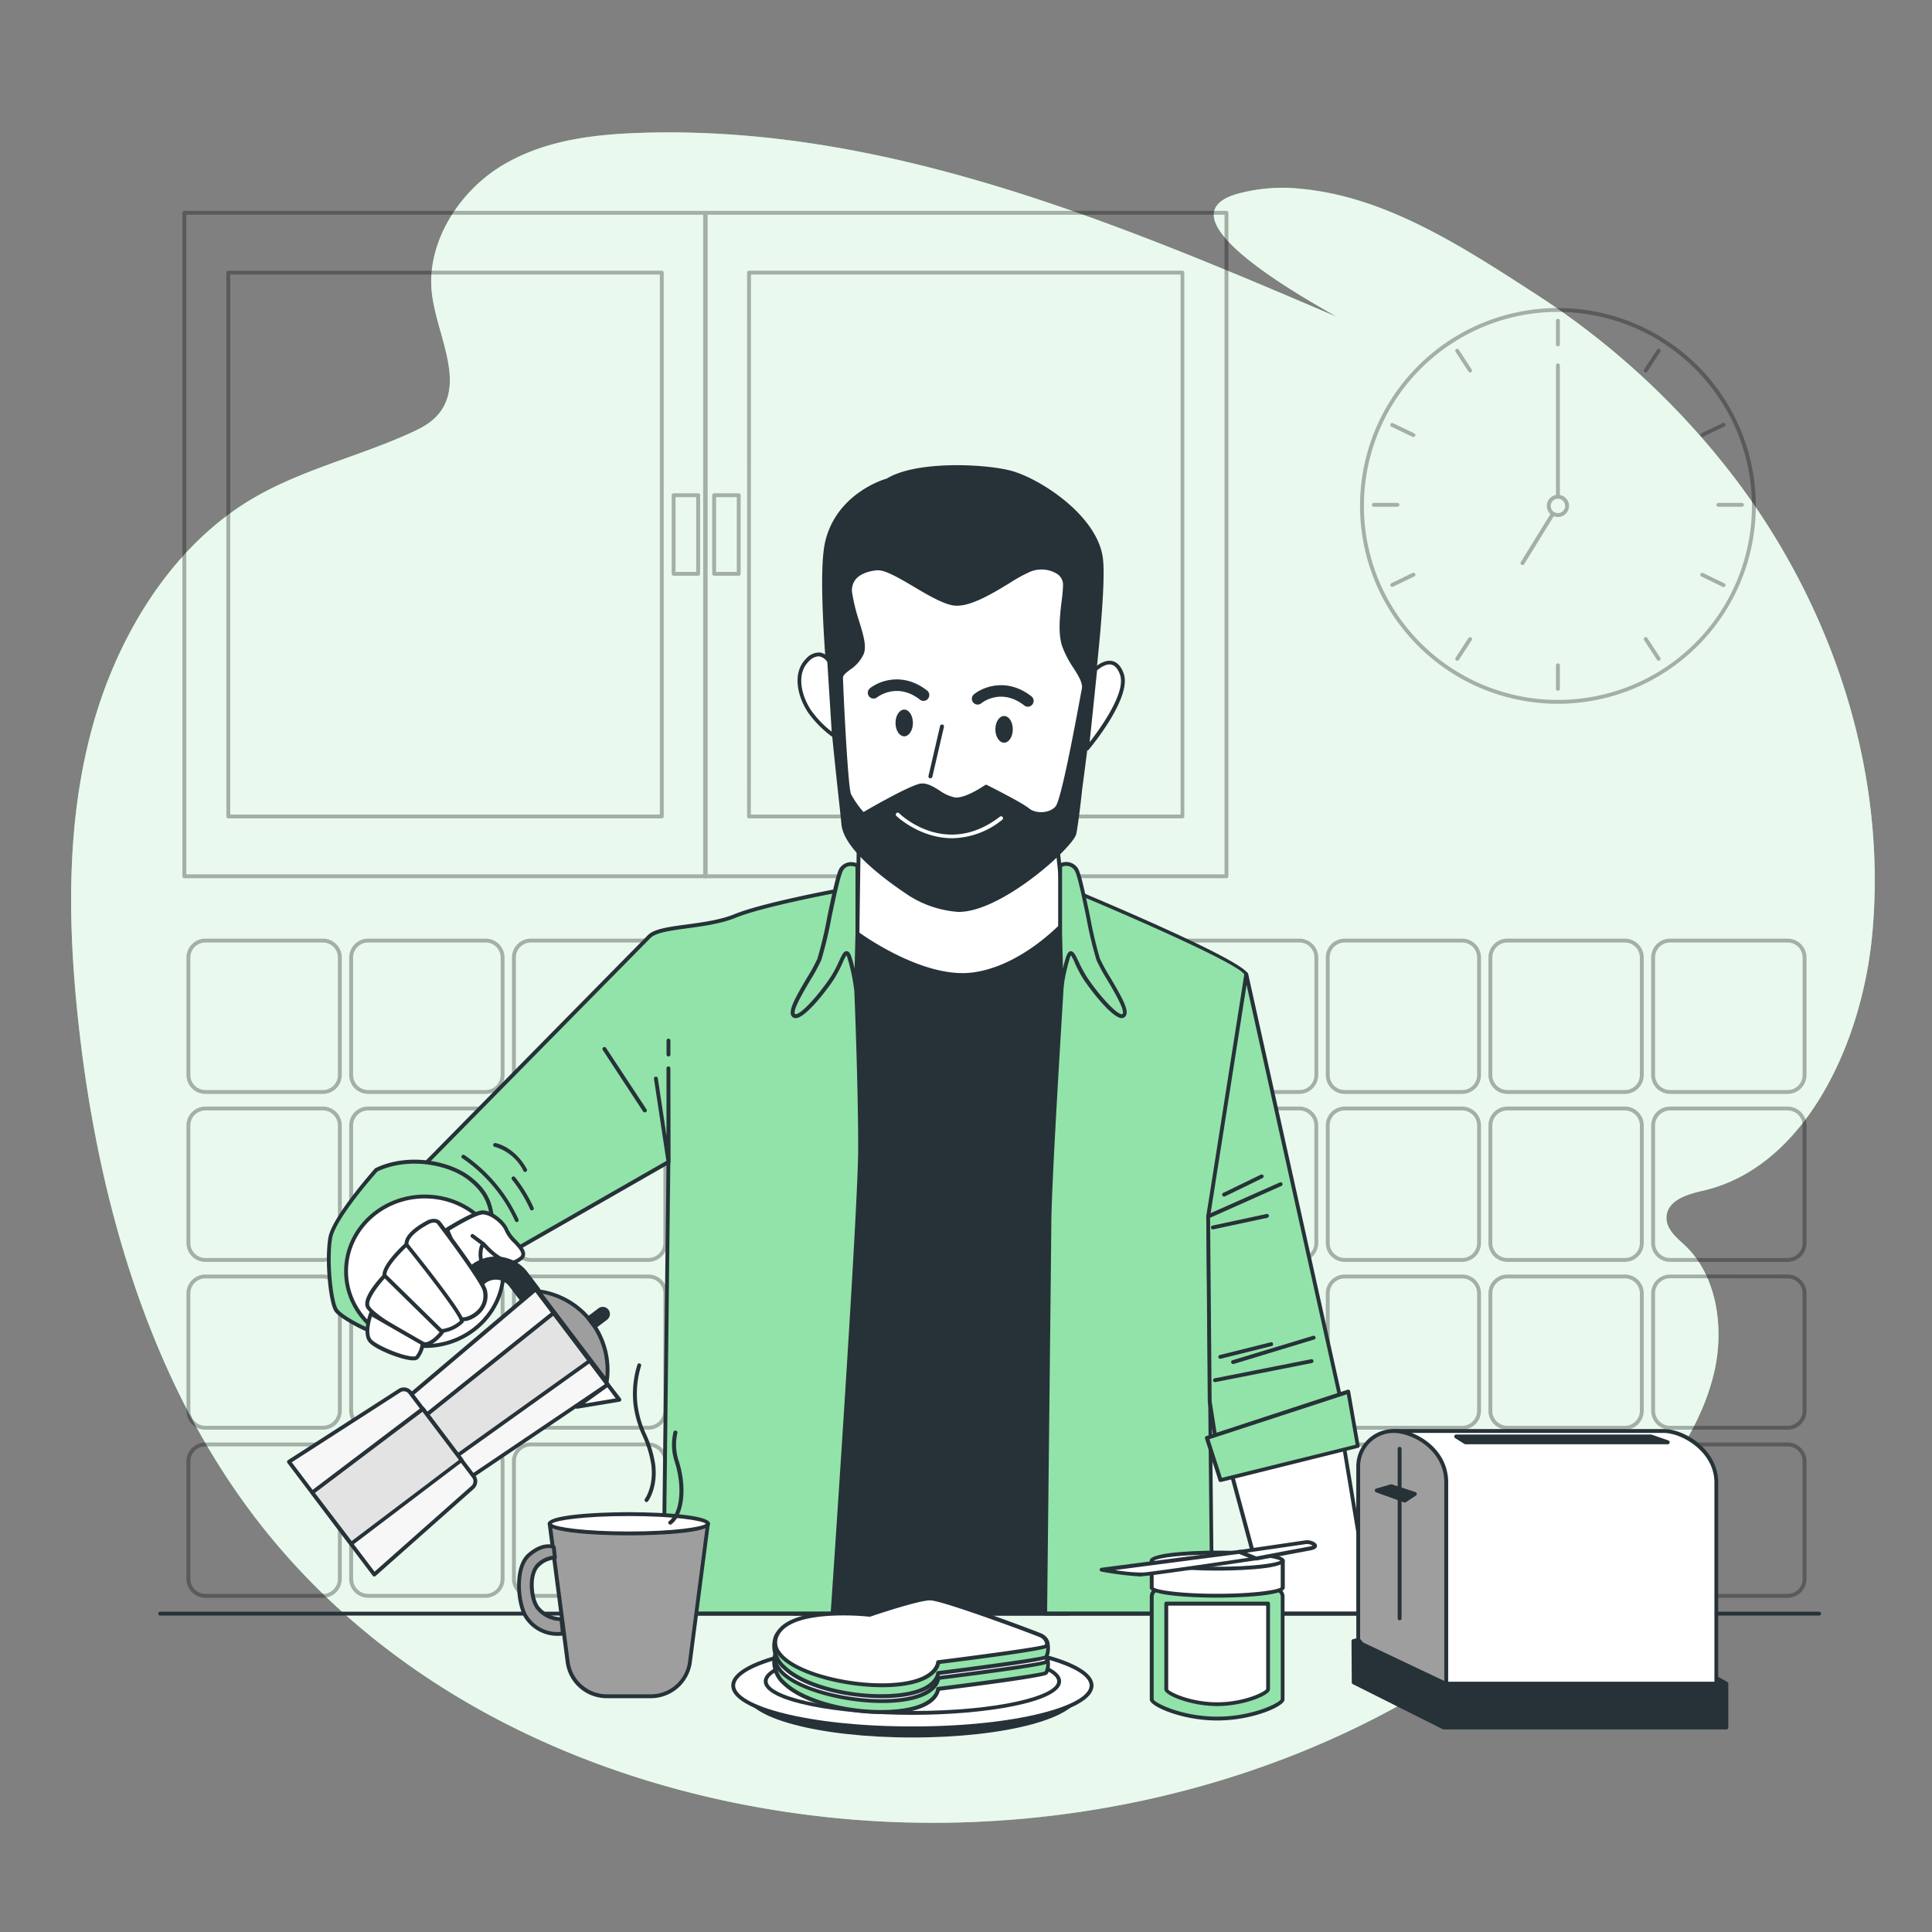 <svg xmlns="http://www.w3.org/2000/svg" viewBox="0 0 500 500"><rect x="0" y="0" width="500" height="500" fill="#808080" stroke="none"/><g id="background-simple"><path d="M485.17,225.56c-.56-39-15.88-76.6-39.2-105.65a204.35,204.35,0,0,0-48-43.47c-18.6-12-38.83-25.5-61.27-27.57A44.11,44.11,0,0,0,320,50.23c-20.93,6.24,20.49,28.48,25.9,31.74C288,57.2,228.1,32.05,164.81,34.42c-12.2.46-24.86,2.1-35.59,8.87s-19,19.84-17.43,32.78c1.32,10.71,8.55,22.66,1.77,31-1.94,2.39-4.69,3.8-7.38,5-13.85,6.3-28.79,9.6-41.91,17.62C44,142.16,30.1,165,23.68,189s-6.12,49.2-3.6,73.61c4.75,45.93,17.65,91.5,43.77,127.22,37.3,51,98.46,77,159.72,81.29,74.13,5.19,154.49-22,203.51-84.79C434.35,377,441,366.65,443.66,355s.55-25-7.59-32.68c-2.19-2.07-5-4.26-4.78-7.47.32-4.34,5.54-5.81,9.52-6.72,26.09-6,41-37.64,43.7-66.1A150.93,150.93,0,0,0,485.17,225.56Z" style="fill:#92E3A9"></path><path d="M485.17,225.56c-.56-39-15.88-76.6-39.2-105.65a204.35,204.35,0,0,0-48-43.47c-18.6-12-38.83-25.5-61.27-27.57A44.11,44.11,0,0,0,320,50.23c-20.93,6.24,20.49,28.48,25.9,31.74C288,57.2,228.1,32.05,164.81,34.42c-12.2.46-24.86,2.1-35.59,8.87s-19,19.84-17.43,32.78c1.32,10.71,8.55,22.66,1.77,31-1.94,2.39-4.69,3.8-7.38,5-13.85,6.3-28.79,9.6-41.91,17.62C44,142.16,30.1,165,23.68,189s-6.12,49.2-3.6,73.61c4.75,45.93,17.65,91.5,43.77,127.22,37.3,51,98.46,77,159.72,81.29,74.13,5.19,154.49-22,203.51-84.79C434.35,377,441,366.65,443.66,355s.55-25-7.59-32.68c-2.19-2.07-5-4.26-4.78-7.47.32-4.34,5.54-5.81,9.52-6.72,26.09-6,41-37.64,43.7-66.1A150.93,150.93,0,0,0,485.17,225.56Z" style="fill:#fff;opacity:0.8"></path></g><g id="Furniture"><g style="opacity:0.3"><path d="M182.64,227.28H47.71a.51.51,0,0,1-.5-.5V55.07a.51.51,0,0,1,.5-.5H182.64a.5.5,0,0,1,.5.5V226.78A.5.5,0,0,1,182.64,227.28Zm-134.43-1H182.14V55.57H48.21Z"></path><path d="M171.27,211.8H59.09a.5.5,0,0,1-.5-.5V70.55a.5.5,0,0,1,.5-.5H171.27a.5.5,0,0,1,.5.5V211.3A.51.51,0,0,1,171.27,211.8Zm-111.68-1H170.77V71.05H59.59Z"></path><path d="M317.41,227.28H182.48a.51.51,0,0,1-.5-.5V55.07a.51.51,0,0,1,.5-.5H317.41a.51.51,0,0,1,.5.5V226.78A.51.51,0,0,1,317.41,227.28Zm-134.43-1H316.91V55.57H183Z"></path><path d="M306,211.8H193.85a.51.51,0,0,1-.5-.5V70.55a.5.5,0,0,1,.5-.5H306a.5.5,0,0,1,.5.5V211.3A.51.51,0,0,1,306,211.8Zm-111.69-1H305.54V71.05H194.35Z"></path><path d="M191.18,149h-6.36a.5.5,0,0,1-.5-.5V128.16a.5.5,0,0,1,.5-.5h6.36a.5.5,0,0,1,.5.5v20.36A.5.5,0,0,1,191.18,149Zm-5.86-1h5.36V128.66h-5.36Z"></path><path d="M180.69,149h-6.36a.5.5,0,0,1-.5-.5V128.16a.5.5,0,0,1,.5-.5h6.36a.5.5,0,0,1,.5.5v20.36A.5.5,0,0,1,180.69,149Zm-5.86-1h5.36V128.66h-5.36Z"></path></g></g><g id="Wall"><g style="opacity:0.3"><path d="M83.57,283.1H53.15a4.9,4.9,0,0,1-4.89-4.88V247.8a4.9,4.9,0,0,1,4.89-4.88H83.57a4.89,4.89,0,0,1,4.88,4.88v30.42A4.89,4.89,0,0,1,83.57,283.1ZM53.15,243.92a3.89,3.89,0,0,0-3.89,3.88v30.42a3.89,3.89,0,0,0,3.89,3.88H83.57a3.88,3.88,0,0,0,3.88-3.88V247.8a3.88,3.88,0,0,0-3.88-3.88Z"></path><path d="M125.69,283.1H95.27a4.89,4.89,0,0,1-4.89-4.88V247.8a4.89,4.89,0,0,1,4.89-4.88h30.42a4.89,4.89,0,0,1,4.88,4.88v30.42A4.89,4.89,0,0,1,125.69,283.1ZM95.27,243.92a3.89,3.89,0,0,0-3.89,3.88v30.42a3.89,3.89,0,0,0,3.89,3.88h30.42a3.88,3.88,0,0,0,3.88-3.88V247.8a3.88,3.88,0,0,0-3.88-3.88Z"></path><path d="M167.81,283.1H137.39a4.89,4.89,0,0,1-4.89-4.88V247.8a4.89,4.89,0,0,1,4.89-4.88h30.42a4.89,4.89,0,0,1,4.88,4.88v30.42A4.89,4.89,0,0,1,167.81,283.1Zm-30.42-39.18a3.89,3.89,0,0,0-3.89,3.88v30.42a3.89,3.89,0,0,0,3.89,3.88h30.42a3.88,3.88,0,0,0,3.88-3.88V247.8a3.88,3.88,0,0,0-3.88-3.88Z"></path><path d="M209.92,283.1H179.5a4.89,4.89,0,0,1-4.88-4.88V247.8a4.89,4.89,0,0,1,4.88-4.88h30.42a4.89,4.89,0,0,1,4.89,4.88v30.42A4.89,4.89,0,0,1,209.92,283.1ZM179.5,243.92a3.88,3.88,0,0,0-3.88,3.88v30.42a3.88,3.88,0,0,0,3.88,3.88h30.42a3.89,3.89,0,0,0,3.89-3.88V247.8a3.89,3.89,0,0,0-3.89-3.88Z"></path><path d="M252,283.1H221.62a4.89,4.89,0,0,1-4.88-4.88V247.8a4.89,4.89,0,0,1,4.88-4.88H252a4.89,4.89,0,0,1,4.89,4.88v30.42A4.89,4.89,0,0,1,252,283.1Zm-30.42-39.18a3.88,3.88,0,0,0-3.88,3.88v30.42a3.88,3.88,0,0,0,3.88,3.88H252a3.89,3.89,0,0,0,3.89-3.88V247.8a3.89,3.89,0,0,0-3.89-3.88Z"></path><path d="M294.16,283.1H263.74a4.89,4.89,0,0,1-4.88-4.88V247.8a4.89,4.89,0,0,1,4.88-4.88h30.42a4.89,4.89,0,0,1,4.89,4.88v30.42A4.89,4.89,0,0,1,294.16,283.1Zm-30.42-39.18a3.88,3.88,0,0,0-3.88,3.88v30.42a3.88,3.88,0,0,0,3.88,3.88h30.42a3.89,3.89,0,0,0,3.89-3.88V247.8a3.89,3.89,0,0,0-3.89-3.88Z"></path><path d="M336.28,283.1H305.86a4.89,4.89,0,0,1-4.88-4.88V247.8a4.89,4.89,0,0,1,4.88-4.88h30.42a4.89,4.89,0,0,1,4.88,4.88v30.42A4.89,4.89,0,0,1,336.28,283.1Zm-30.42-39.18A3.88,3.88,0,0,0,302,247.8v30.42a3.88,3.88,0,0,0,3.88,3.88h30.42a3.88,3.88,0,0,0,3.88-3.88V247.8a3.88,3.88,0,0,0-3.88-3.88Z"></path><path d="M378.4,283.1H348a4.89,4.89,0,0,1-4.88-4.88V247.8a4.89,4.89,0,0,1,4.88-4.88H378.4a4.89,4.89,0,0,1,4.88,4.88v30.42A4.89,4.89,0,0,1,378.4,283.1ZM348,243.92a3.88,3.88,0,0,0-3.88,3.88v30.42A3.88,3.88,0,0,0,348,282.1H378.4a3.88,3.88,0,0,0,3.88-3.88V247.8a3.88,3.88,0,0,0-3.88-3.88Z"></path><path d="M420.52,283.1H390.1a4.9,4.9,0,0,1-4.89-4.88V247.8a4.9,4.9,0,0,1,4.89-4.88h30.42a4.89,4.89,0,0,1,4.88,4.88v30.42A4.89,4.89,0,0,1,420.52,283.1ZM390.1,243.92a3.89,3.89,0,0,0-3.89,3.88v30.42a3.89,3.89,0,0,0,3.89,3.88h30.42a3.88,3.88,0,0,0,3.88-3.88V247.8a3.88,3.88,0,0,0-3.88-3.88Z"></path><path d="M462.64,283.1H432.22a4.89,4.89,0,0,1-4.89-4.88V247.8a4.89,4.89,0,0,1,4.89-4.88h30.42a4.89,4.89,0,0,1,4.88,4.88v30.42A4.89,4.89,0,0,1,462.64,283.1Zm-30.42-39.18a3.89,3.89,0,0,0-3.89,3.88v30.42a3.89,3.89,0,0,0,3.89,3.88h30.42a3.88,3.88,0,0,0,3.88-3.88V247.8a3.88,3.88,0,0,0-3.88-3.88Z"></path><path d="M83.57,326.57H53.15a4.9,4.9,0,0,1-4.89-4.88V291.27a4.9,4.9,0,0,1,4.89-4.89H83.57a4.89,4.89,0,0,1,4.88,4.89v30.42A4.89,4.89,0,0,1,83.57,326.57ZM53.15,287.38a3.9,3.9,0,0,0-3.89,3.89v30.42a3.89,3.89,0,0,0,3.89,3.88H83.57a3.88,3.88,0,0,0,3.88-3.88V291.27a3.89,3.89,0,0,0-3.88-3.89Z"></path><path d="M125.69,326.57H95.27a4.89,4.89,0,0,1-4.89-4.88V291.27a4.89,4.89,0,0,1,4.89-4.89h30.42a4.89,4.89,0,0,1,4.88,4.89v30.42A4.89,4.89,0,0,1,125.69,326.57ZM95.27,287.38a3.9,3.9,0,0,0-3.89,3.89v30.42a3.89,3.89,0,0,0,3.89,3.88h30.42a3.88,3.88,0,0,0,3.88-3.88V291.27a3.89,3.89,0,0,0-3.88-3.89Z"></path><path d="M167.81,326.57H137.39a4.89,4.89,0,0,1-4.89-4.88V291.27a4.89,4.89,0,0,1,4.89-4.89h30.42a4.89,4.89,0,0,1,4.88,4.89v30.42A4.89,4.89,0,0,1,167.81,326.57Zm-30.42-39.19a3.89,3.89,0,0,0-3.89,3.89v30.42a3.89,3.89,0,0,0,3.89,3.88h30.42a3.88,3.88,0,0,0,3.88-3.88V291.27a3.89,3.89,0,0,0-3.88-3.89Z"></path><path d="M209.92,326.57H179.5a4.89,4.89,0,0,1-4.88-4.88V291.27a4.89,4.89,0,0,1,4.88-4.89h30.42a4.89,4.89,0,0,1,4.89,4.89v30.42A4.89,4.89,0,0,1,209.92,326.57ZM179.5,287.38a3.89,3.89,0,0,0-3.88,3.89v30.42a3.88,3.88,0,0,0,3.88,3.88h30.42a3.89,3.89,0,0,0,3.89-3.88V291.27a3.89,3.89,0,0,0-3.89-3.89Z"></path><path d="M252,326.57H221.62a4.89,4.89,0,0,1-4.88-4.88V291.27a4.89,4.89,0,0,1,4.88-4.89H252a4.89,4.89,0,0,1,4.89,4.89v30.42A4.89,4.89,0,0,1,252,326.57Zm-30.42-39.19a3.89,3.89,0,0,0-3.88,3.89v30.42a3.88,3.88,0,0,0,3.88,3.88H252a3.89,3.89,0,0,0,3.89-3.88V291.27a3.9,3.9,0,0,0-3.89-3.89Z"></path><path d="M294.16,326.57H263.74a4.89,4.89,0,0,1-4.88-4.88V291.27a4.89,4.89,0,0,1,4.88-4.89h30.42a4.89,4.89,0,0,1,4.89,4.89v30.42A4.89,4.89,0,0,1,294.16,326.57Zm-30.42-39.19a3.89,3.89,0,0,0-3.88,3.89v30.42a3.88,3.88,0,0,0,3.88,3.88h30.42a3.89,3.89,0,0,0,3.89-3.88V291.27a3.9,3.9,0,0,0-3.89-3.89Z"></path><path d="M336.28,326.57H305.86a4.89,4.89,0,0,1-4.88-4.88V291.27a4.89,4.89,0,0,1,4.88-4.89h30.42a4.89,4.89,0,0,1,4.88,4.89v30.42A4.89,4.89,0,0,1,336.28,326.57Zm-30.42-39.19a3.89,3.89,0,0,0-3.88,3.89v30.42a3.88,3.88,0,0,0,3.88,3.88h30.42a3.88,3.88,0,0,0,3.88-3.88V291.27a3.89,3.89,0,0,0-3.88-3.89Z"></path><path d="M378.4,326.57H348a4.89,4.89,0,0,1-4.88-4.88V291.27a4.89,4.89,0,0,1,4.88-4.89H378.4a4.89,4.89,0,0,1,4.88,4.89v30.42A4.89,4.89,0,0,1,378.4,326.57ZM348,287.38a3.89,3.89,0,0,0-3.88,3.89v30.42a3.88,3.88,0,0,0,3.88,3.88H378.4a3.88,3.88,0,0,0,3.88-3.88V291.27a3.89,3.89,0,0,0-3.88-3.89Z"></path><path d="M420.52,326.57H390.1a4.9,4.9,0,0,1-4.89-4.88V291.27a4.9,4.9,0,0,1,4.89-4.89h30.42a4.89,4.89,0,0,1,4.88,4.89v30.42A4.89,4.89,0,0,1,420.52,326.57ZM390.1,287.38a3.9,3.9,0,0,0-3.89,3.89v30.42a3.89,3.89,0,0,0,3.89,3.88h30.42a3.88,3.88,0,0,0,3.88-3.88V291.27a3.89,3.89,0,0,0-3.88-3.89Z"></path><path d="M462.64,326.57H432.22a4.89,4.89,0,0,1-4.89-4.88V291.27a4.89,4.89,0,0,1,4.89-4.89h30.42a4.89,4.89,0,0,1,4.88,4.89v30.42A4.89,4.89,0,0,1,462.64,326.57Zm-30.42-39.19a3.9,3.9,0,0,0-3.89,3.89v30.42a3.89,3.89,0,0,0,3.89,3.88h30.42a3.88,3.88,0,0,0,3.88-3.88V291.27a3.89,3.89,0,0,0-3.88-3.89Z"></path><path d="M83.57,370H53.15a4.9,4.9,0,0,1-4.89-4.89V334.73a4.9,4.9,0,0,1,4.89-4.88H83.57a4.89,4.89,0,0,1,4.88,4.88v30.42A4.89,4.89,0,0,1,83.57,370ZM53.15,330.85a3.89,3.89,0,0,0-3.89,3.88v30.42A3.89,3.89,0,0,0,53.15,369H83.57a3.89,3.89,0,0,0,3.88-3.89V334.73a3.88,3.88,0,0,0-3.88-3.88Z"></path><path d="M125.69,370H95.27a4.89,4.89,0,0,1-4.89-4.89V334.73a4.89,4.89,0,0,1,4.89-4.88h30.42a4.89,4.89,0,0,1,4.88,4.88v30.42A4.89,4.89,0,0,1,125.69,370ZM95.27,330.85a3.89,3.89,0,0,0-3.89,3.88v30.42A3.89,3.89,0,0,0,95.27,369h30.42a3.89,3.89,0,0,0,3.88-3.89V334.73a3.88,3.88,0,0,0-3.88-3.88Z"></path><path d="M167.81,370H137.39a4.89,4.89,0,0,1-4.89-4.89V334.73a4.89,4.89,0,0,1,4.89-4.88h30.42a4.89,4.89,0,0,1,4.88,4.88v30.42A4.89,4.89,0,0,1,167.81,370Zm-30.42-39.19a3.89,3.89,0,0,0-3.89,3.88v30.42a3.89,3.89,0,0,0,3.89,3.89h30.42a3.89,3.89,0,0,0,3.88-3.89V334.73a3.88,3.88,0,0,0-3.88-3.88Z"></path><path d="M209.92,370H179.5a4.89,4.89,0,0,1-4.88-4.89V334.73a4.89,4.89,0,0,1,4.88-4.88h30.42a4.89,4.89,0,0,1,4.89,4.88v30.42A4.89,4.89,0,0,1,209.92,370ZM179.5,330.85a3.88,3.88,0,0,0-3.88,3.88v30.42A3.89,3.89,0,0,0,179.5,369h30.42a3.89,3.89,0,0,0,3.89-3.89V334.73a3.89,3.89,0,0,0-3.89-3.88Z"></path><path d="M252,370H221.62a4.89,4.89,0,0,1-4.88-4.89V334.73a4.89,4.89,0,0,1,4.88-4.88H252a4.89,4.89,0,0,1,4.89,4.88v30.42A4.89,4.89,0,0,1,252,370Zm-30.42-39.19a3.88,3.88,0,0,0-3.88,3.88v30.42a3.89,3.89,0,0,0,3.88,3.89H252a3.89,3.89,0,0,0,3.89-3.89V334.73a3.89,3.89,0,0,0-3.89-3.88Z"></path><path d="M294.16,370H263.74a4.89,4.89,0,0,1-4.88-4.89V334.73a4.89,4.89,0,0,1,4.88-4.88h30.42a4.89,4.89,0,0,1,4.89,4.88v30.42A4.89,4.89,0,0,1,294.16,370Zm-30.42-39.19a3.88,3.88,0,0,0-3.88,3.88v30.42a3.89,3.89,0,0,0,3.88,3.89h30.42a3.89,3.89,0,0,0,3.89-3.89V334.73a3.89,3.89,0,0,0-3.89-3.88Z"></path><path d="M336.28,370H305.86a4.89,4.89,0,0,1-4.88-4.89V334.73a4.89,4.89,0,0,1,4.88-4.88h30.42a4.89,4.89,0,0,1,4.88,4.88v30.42A4.89,4.89,0,0,1,336.28,370Zm-30.42-39.19a3.88,3.88,0,0,0-3.88,3.88v30.42a3.89,3.89,0,0,0,3.88,3.89h30.42a3.89,3.89,0,0,0,3.88-3.89V334.73a3.88,3.88,0,0,0-3.88-3.88Z"></path><path d="M378.4,370H348a4.89,4.89,0,0,1-4.88-4.89V334.73a4.89,4.89,0,0,1,4.88-4.88H378.4a4.89,4.89,0,0,1,4.88,4.88v30.42A4.89,4.89,0,0,1,378.4,370ZM348,330.85a3.88,3.88,0,0,0-3.88,3.88v30.42A3.89,3.89,0,0,0,348,369H378.4a3.89,3.89,0,0,0,3.88-3.89V334.73a3.88,3.88,0,0,0-3.88-3.88Z"></path><path d="M420.52,370H390.1a4.9,4.9,0,0,1-4.89-4.89V334.73a4.9,4.9,0,0,1,4.89-4.88h30.42a4.89,4.89,0,0,1,4.88,4.88v30.42A4.89,4.89,0,0,1,420.52,370ZM390.1,330.85a3.89,3.89,0,0,0-3.89,3.88v30.42A3.89,3.89,0,0,0,390.1,369h30.42a3.89,3.89,0,0,0,3.88-3.89V334.73a3.88,3.88,0,0,0-3.88-3.88Z"></path><path d="M462.64,370H432.22a4.89,4.89,0,0,1-4.89-4.89V334.73a4.89,4.89,0,0,1,4.89-4.88h30.42a4.89,4.89,0,0,1,4.88,4.88v30.42A4.89,4.89,0,0,1,462.64,370Zm-30.42-39.19a3.89,3.89,0,0,0-3.89,3.88v30.42a3.89,3.89,0,0,0,3.89,3.89h30.42a3.89,3.89,0,0,0,3.88-3.89V334.73a3.88,3.88,0,0,0-3.88-3.88Z"></path><path d="M83.57,413.5H53.15a4.9,4.9,0,0,1-4.89-4.88V378.2a4.9,4.9,0,0,1,4.89-4.88H83.57a4.89,4.89,0,0,1,4.88,4.88v30.42A4.89,4.89,0,0,1,83.57,413.5ZM53.15,374.32a3.89,3.89,0,0,0-3.89,3.88v30.42a3.89,3.89,0,0,0,3.89,3.88H83.57a3.88,3.88,0,0,0,3.88-3.88V378.2a3.88,3.88,0,0,0-3.88-3.88Z"></path><path d="M125.69,413.5H95.27a4.89,4.89,0,0,1-4.89-4.88V378.2a4.89,4.89,0,0,1,4.89-4.88h30.42a4.89,4.89,0,0,1,4.88,4.88v30.42A4.89,4.89,0,0,1,125.69,413.5ZM95.27,374.32a3.89,3.89,0,0,0-3.89,3.88v30.42a3.89,3.89,0,0,0,3.89,3.88h30.42a3.88,3.88,0,0,0,3.88-3.88V378.2a3.88,3.88,0,0,0-3.88-3.88Z"></path><path d="M167.81,413.5H137.39a4.89,4.89,0,0,1-4.89-4.88V378.2a4.89,4.89,0,0,1,4.89-4.88h30.42a4.89,4.89,0,0,1,4.88,4.88v30.42A4.89,4.89,0,0,1,167.81,413.5Zm-30.42-39.18a3.89,3.89,0,0,0-3.89,3.88v30.42a3.89,3.89,0,0,0,3.89,3.88h30.42a3.88,3.88,0,0,0,3.88-3.88V378.2a3.88,3.88,0,0,0-3.88-3.88Z"></path><path d="M209.92,413.5H179.5a4.89,4.89,0,0,1-4.88-4.88V378.2a4.89,4.89,0,0,1,4.88-4.88h30.42a4.89,4.89,0,0,1,4.89,4.88v30.42A4.89,4.89,0,0,1,209.92,413.5ZM179.5,374.32a3.88,3.88,0,0,0-3.88,3.88v30.42a3.88,3.88,0,0,0,3.88,3.88h30.42a3.89,3.89,0,0,0,3.89-3.88V378.2a3.89,3.89,0,0,0-3.89-3.88Z"></path><path d="M252,413.5H221.62a4.89,4.89,0,0,1-4.88-4.88V378.2a4.89,4.89,0,0,1,4.88-4.88H252a4.89,4.89,0,0,1,4.89,4.88v30.42A4.89,4.89,0,0,1,252,413.5Zm-30.42-39.18a3.88,3.88,0,0,0-3.88,3.88v30.42a3.88,3.88,0,0,0,3.88,3.88H252a3.89,3.89,0,0,0,3.89-3.88V378.2a3.89,3.89,0,0,0-3.89-3.88Z"></path><path d="M294.16,413.5H263.74a4.89,4.89,0,0,1-4.88-4.88V378.2a4.89,4.89,0,0,1,4.88-4.88h30.42a4.89,4.89,0,0,1,4.89,4.88v30.42A4.89,4.89,0,0,1,294.16,413.5Zm-30.42-39.18a3.88,3.88,0,0,0-3.88,3.88v30.42a3.88,3.88,0,0,0,3.88,3.88h30.42a3.89,3.89,0,0,0,3.89-3.88V378.2a3.89,3.89,0,0,0-3.89-3.88Z"></path><path d="M336.28,413.5H305.86a4.89,4.89,0,0,1-4.88-4.88V378.2a4.89,4.89,0,0,1,4.88-4.88h30.42a4.89,4.89,0,0,1,4.88,4.88v30.42A4.89,4.89,0,0,1,336.28,413.5Zm-30.42-39.18A3.88,3.88,0,0,0,302,378.2v30.42a3.88,3.88,0,0,0,3.88,3.88h30.42a3.88,3.88,0,0,0,3.88-3.88V378.2a3.88,3.88,0,0,0-3.88-3.88Z"></path><path d="M378.4,413.5H348a4.89,4.89,0,0,1-4.88-4.88V378.2a4.89,4.89,0,0,1,4.88-4.88H378.4a4.89,4.89,0,0,1,4.88,4.88v30.42A4.89,4.89,0,0,1,378.4,413.5ZM348,374.32a3.88,3.88,0,0,0-3.88,3.88v30.42A3.88,3.88,0,0,0,348,412.5H378.4a3.88,3.88,0,0,0,3.88-3.88V378.2a3.88,3.88,0,0,0-3.88-3.88Z"></path><path d="M420.52,413.5H390.1a4.9,4.9,0,0,1-4.89-4.88V378.2a4.9,4.9,0,0,1,4.89-4.88h30.42a4.89,4.89,0,0,1,4.88,4.88v30.42A4.89,4.89,0,0,1,420.52,413.5ZM390.1,374.32a3.89,3.89,0,0,0-3.89,3.88v30.42a3.89,3.89,0,0,0,3.89,3.88h30.42a3.88,3.88,0,0,0,3.88-3.88V378.2a3.88,3.88,0,0,0-3.88-3.88Z"></path><path d="M462.64,413.5H432.22a4.89,4.89,0,0,1-4.89-4.88V378.2a4.89,4.89,0,0,1,4.89-4.88h30.42a4.89,4.89,0,0,1,4.88,4.88v30.42A4.89,4.89,0,0,1,462.64,413.5Zm-30.42-39.18a3.89,3.89,0,0,0-3.89,3.88v30.42a3.89,3.89,0,0,0,3.89,3.88h30.42a3.88,3.88,0,0,0,3.88-3.88V378.2a3.88,3.88,0,0,0-3.88-3.88Z"></path></g></g><g id="Clock"><g style="opacity:0.3"><path d="M403.19,182.14a51.21,51.21,0,1,1,51.21-51.21A51.27,51.27,0,0,1,403.19,182.14Zm0-101.42a50.21,50.21,0,1,0,50.21,50.21A50.27,50.27,0,0,0,403.19,80.72Z"></path><path d="M403.19,133.8a2.87,2.87,0,1,1,2.87-2.87A2.88,2.88,0,0,1,403.19,133.8Zm0-4.74a1.87,1.87,0,1,0,1.87,1.87A1.87,1.87,0,0,0,403.19,129.06Z"></path><path d="M403.19,129.06a.5.5,0,0,1-.5-.5v-34a.5.5,0,0,1,.5-.5.5.5,0,0,1,.5.5v34A.5.5,0,0,1,403.19,129.06Z"></path><path d="M394,146.24a.51.51,0,0,1-.42-.77l7.87-12.74a.51.51,0,0,1,.86.53L394.46,146A.52.52,0,0,1,394,146.24Z"></path><path d="M403.19,89.62a.5.5,0,0,1-.5-.5V83a.5.5,0,0,1,.5-.5.5.5,0,0,1,.5.5v6.09A.5.5,0,0,1,403.19,89.62Z"></path><path d="M403.19,178.77a.5.5,0,0,1-.5-.5v-6.09a.5.5,0,0,1,.5-.5.5.5,0,0,1,.5.5v6.09A.5.5,0,0,1,403.19,178.77Z"></path><path d="M361.66,131.15h-6.1a.51.51,0,0,1-.5-.5.5.5,0,0,1,.5-.5h6.1a.5.5,0,0,1,.5.5A.5.5,0,0,1,361.66,131.15Z"></path><path d="M450.81,131.15h-6.1a.51.51,0,0,1-.5-.5.5.5,0,0,1,.5-.5h6.1a.5.5,0,0,1,.5.5A.5.5,0,0,1,450.81,131.15Z"></path><path d="M377.13,171a.57.57,0,0,1-.28-.08.51.51,0,0,1-.14-.7l3.33-5.1a.51.51,0,0,1,.7-.14.5.5,0,0,1,.14.69l-3.33,5.1A.51.51,0,0,1,377.13,171Z"></path><path d="M425.91,96.39a.53.53,0,0,1-.27-.08.5.5,0,0,1-.15-.69l3.34-5.1a.49.49,0,0,1,.69-.15.5.5,0,0,1,.15.69l-3.34,5.1A.51.51,0,0,1,425.91,96.39Z"></path><path d="M360.31,151.88a.51.51,0,0,1-.45-.29.5.5,0,0,1,.23-.66l5.49-2.66a.51.51,0,0,1,.67.23.5.5,0,0,1-.23.67l-5.49,2.66A.59.59,0,0,1,360.31,151.88Z"></path><path d="M440.57,113.07a.5.5,0,0,1-.21-.95l5.48-2.65a.51.51,0,0,1,.67.23.5.5,0,0,1-.23.67L440.79,113A.42.42,0,0,1,440.57,113.07Z"></path><path d="M429.25,171a.48.48,0,0,1-.42-.23l-3.34-5.1a.5.5,0,0,1,.84-.55l3.34,5.1a.51.51,0,0,1-.15.7A.53.53,0,0,1,429.25,171Z"></path><path d="M380.46,96.39a.51.51,0,0,1-.42-.23l-3.33-5.1a.5.5,0,0,1,.14-.69.51.51,0,0,1,.7.15l3.33,5.1a.5.5,0,0,1-.14.69A.57.57,0,0,1,380.46,96.39Z"></path><path d="M446.06,151.88a.63.63,0,0,1-.22,0l-5.48-2.66a.5.5,0,1,1,.43-.9l5.49,2.66a.5.5,0,0,1-.22.95Z"></path><path d="M365.8,113.07a.44.44,0,0,1-.22,0l-5.49-2.65a.51.51,0,0,1-.23-.67.5.5,0,0,1,.67-.23l5.49,2.65a.5.5,0,0,1,.23.67A.49.49,0,0,1,365.8,113.07Z"></path></g></g><g id="Character"><polygon points="276.5 417.61 279.96 240.91 275.74 229.65 226.83 230.71 214.52 238.45 205.53 417.61 276.5 417.61" style="fill:#263238"></polygon><path d="M276.5,418.11h-71a.48.48,0,0,1-.36-.16.47.47,0,0,1-.14-.37l9-179.16a.54.54,0,0,1,.23-.4l12.32-7.74a.43.43,0,0,1,.25-.07l48.91-1.06a.5.5,0,0,1,.48.32l4.22,11.26a.58.58,0,0,1,0,.19L277,417.62A.5.5,0,0,1,276.5,418.11Zm-70.45-1h70L279.46,241l-4.07-10.83-48.41,1-12,7.53Z" style="fill:#263238"></path><path d="M171.64,417.61h43.84c1.31-19.21,7.13-105.73,7.13-120.41,0-16.54-1.05-41.52-1.05-41.52L219.45,230s-21.47,3.87-29.21,7-19.35,2.46-22.16,5.28S98.42,313,98.42,313L122,329.92l51-29.2Z" style="fill:#92E3A9"></path><path d="M215.48,418.11H171.64a.51.51,0,0,1-.5-.51l1.35-116-50.25,28.76a.5.5,0,0,1-.54,0L98.13,313.44a.5.5,0,0,1-.21-.36.53.53,0,0,1,.14-.4c.67-.68,66.88-67.93,69.67-70.72,1.57-1.57,5.46-2.1,10-2.71,4.07-.55,8.69-1.17,12.36-2.67,7.71-3.15,28.43-6.91,29.31-7.07a.46.46,0,0,1,.39.1.48.48,0,0,1,.19.35l2.11,25.68c0,.27,1.06,25.2,1.06,41.56,0,14.77-5.94,102.92-7.13,120.44A.5.5,0,0,1,215.48,418.11Zm-43.33-1H215c1.27-18.56,7.1-105.3,7.1-119.91,0-16.34-1-41.24-1.05-41.49L219,230.59c-3.38.63-21.64,4.08-28.56,6.91-3.79,1.55-8.48,2.19-12.61,2.75s-8,1.08-9.39,2.42c-2.66,2.67-63.62,64.58-69.24,70.3L122,329.33l50.74-29.05a.52.52,0,0,1,.5,0,.47.47,0,0,1,.24.43Z" style="fill:#263238"></path><path d="M173,301.22a.5.5,0,0,1-.49-.43l-3.26-21.59a.51.51,0,0,1,.42-.57.5.5,0,0,1,.57.42l2.25,14.9,0-17.46a.5.5,0,0,1,.5-.5h0a.5.5,0,0,1,.5.5l.05,24.23a.49.49,0,0,1-.46.5Z" style="fill:#263238"></path><path d="M173,273.42a.5.5,0,0,1-.5-.5v-3.61a.51.51,0,0,1,.5-.51h0a.5.5,0,0,1,.5.5v3.62a.5.5,0,0,1-.5.5Z" style="fill:#263238"></path><path d="M166.85,287.88a.51.51,0,0,1-.42-.23L156,271.74a.5.5,0,0,1,.84-.55l10.48,15.91a.51.51,0,0,1-.14.7A.57.57,0,0,1,166.85,287.88Z" style="fill:#263238"></path><path d="M133.75,316.27a.48.48,0,0,1-.45-.29,39.6,39.6,0,0,0-13.64-16.21.48.48,0,0,1-.17-.68.5.5,0,0,1,.68-.18,40.71,40.71,0,0,1,14,16.65.49.49,0,0,1-.46.71Z" style="fill:#263238"></path><path d="M137.64,313.25a.49.49,0,0,1-.45-.3,36.18,36.18,0,0,0-4.68-7.66.51.51,0,0,1,.05-.71.52.52,0,0,1,.71.06,36.27,36.27,0,0,1,4.83,7.9.5.5,0,0,1-.25.66A.54.54,0,0,1,137.64,313.25Z" style="fill:#263238"></path><path d="M135.91,303.3a.5.5,0,0,1-.44-.26,11.91,11.91,0,0,0-7.43-6.23.5.5,0,0,1-.4-.58.51.51,0,0,1,.58-.41c.2,0,5,1,8.13,6.74a.5.5,0,0,1-.44.74Z" style="fill:#263238"></path><path d="M221.91,224s-2.82-1.41-4.22,1.06-4.23,19.7-5.63,23.22S204,261,205.37,262.72s7.74-6,10.21-9.85,3.16-8.09,4.22-5.28a49.76,49.76,0,0,1,1.76,8.09l.35-14.07Z" style="fill:#92E3A9"></path><path d="M205.93,263.48a1.16,1.16,0,0,1-1-.45c-1.06-1.32.75-4.62,3.87-9.9a46.34,46.34,0,0,0,2.74-5,104.67,104.67,0,0,0,2.57-10.85c1.18-5.68,2.3-11,3.09-12.43a3.61,3.61,0,0,1,4.88-1.26.51.51,0,0,1,.28.45v17.59l-.35,14.09a.5.5,0,0,1-.48.48.49.49,0,0,1-.52-.43,49.51,49.51,0,0,0-1.73-8,3,3,0,0,0-.24-.52,12.17,12.17,0,0,0-1,2,34.15,34.15,0,0,1-2.05,3.91c-1.9,3-7.47,10.2-10,10.34Zm14.24-39.36a2.25,2.25,0,0,0-2,1.2c-.71,1.25-1.92,7-3,12.14a101.09,101.09,0,0,1-2.62,11,46.73,46.73,0,0,1-2.81,5.16c-1.74,2.95-4.66,7.88-4,8.77,0,0,.05.08.2.07,1.72-.1,6.76-6.06,9.19-9.88a31.32,31.32,0,0,0,2-3.79c.8-1.72,1.2-2.68,2-2.63.59,0,.91.67,1.13,1.24a27.12,27.12,0,0,1,.91,3.27l.23-9.09V224.35A3.8,3.8,0,0,0,220.17,224.12Z" style="fill:#263238"></path><path d="M97.39,302.76s-11,12.22-11.91,17.55,0,16.61,1.57,18.81,11.28,7.21,14.1,6.58,26-15.05,26.33-23.51-.31-12.85-6-17.24S105.23,299,97.39,302.76Z" style="fill:#92E3A9"></path><path d="M100.61,346.25c-3.65,0-12.45-4.71-14-6.84C85,337.08,84,325.79,85,320.22c1-5.4,11.58-17.29,12-17.8a.42.42,0,0,1,.15-.11c8.43-4.05,19.16-2,24.66,2.25,5.69,4.42,6.48,8.83,6.15,17.65s-23.83,23.33-26.72,24A3.2,3.2,0,0,1,100.61,346.25ZM97.7,303.17c-.92,1-10.86,12.31-11.73,17.23-1,5.53.11,16.5,1.48,18.43C89,341,98.58,345.76,101,345.21c2.75-.61,25.64-15,25.94-23s-.17-12.47-5.76-16.82C116.09,301.36,105.65,299.4,97.7,303.17Z" style="fill:#263238"></path><ellipse cx="109.93" cy="329" rx="20.36" ry="19.35" style="fill:#fff"></ellipse><path d="M109.93,348.86c-11.51,0-20.87-8.91-20.87-19.86s9.36-19.85,20.87-19.85,20.86,8.91,20.86,19.85S121.43,348.86,109.93,348.86Zm0-38.71c-11,0-19.87,8.46-19.87,18.85s8.91,18.86,19.87,18.86,19.86-8.46,19.86-18.86S120.88,310.15,109.93,310.15Z" style="fill:#263238"></path><path d="M222.26,216.28l-.35,25.33s16.53,12.32,29.9,10.56,23.93-13.72,23.93-13.72l-2.47-22.52s-17.24,6.33-29.2,4.92A128.27,128.27,0,0,1,222.26,216.28Z" style="fill:#fff"></path><path d="M249.07,252.84c-12.76,0-26.83-10.35-27.46-10.83a.48.48,0,0,1-.2-.4l.35-25.34a.52.52,0,0,1,.21-.4.53.53,0,0,1,.44-.07,129,129,0,0,0,21.72,4.56c11.71,1.37,28.8-4.84,29-4.9a.52.52,0,0,1,.44,0,.53.53,0,0,1,.23.38l2.46,22.51a.47.47,0,0,1-.12.39c-.1.12-10.83,12.12-24.23,13.88A21.74,21.74,0,0,1,249.07,252.84Zm-26.66-11.48c1.94,1.39,17.11,11.93,29.34,10.31s22.15-12,23.47-13.39l-2.37-21.67c-3.17,1.09-18.15,6-28.84,4.74a131.76,131.76,0,0,1-21.26-4.4Z" style="fill:#263238"></path><path d="M229.66,124.3S217,127.61,214,140.23s3.61,66.1,4.21,73,13.52,15.62,17.13,18a26.78,26.78,0,0,0,12.62,4.2c11.21.16,29.44-16.82,30-19.83s1.51-11.41,1.51-11.41,6.61-48.38,5.4-59.5S268.42,124,261.21,122.2,236.87,119.79,229.66,124.3Z" style="fill:#263238"></path><path d="M248.13,236H248a27.34,27.34,0,0,1-12.89-4.29c-10.94-7.29-16.93-13.65-17.35-18.4-.09-1.07-.33-3.26-.66-6.28-1.82-16.81-6.09-56.15-3.53-66.89,2.91-12.24,14.83-16,15.9-16.27,7.54-4.65,25-3.85,31.88-2.13,7.54,1.89,22.89,11.71,24.11,23,1.2,11-5.14,57.64-5.41,59.61,0,.33-.91,8.46-1.51,11.45C277.83,219.22,259.32,236,248.13,236Zm-.58-114.64c-6.61,0-13.62.88-17.63,3.39l-.13,0c-.13,0-12.37,3.39-15.27,15.56-2.52,10.57,1.74,49.8,3.56,66.55.33,3,.56,5.22.66,6.31.27,3.09,3.42,8.66,16.9,17.65A26.31,26.31,0,0,0,248,235h.16c11.26,0,28.93-17.11,29.39-19.44.59-2.94,1.49-11.28,1.5-11.37.07-.5,6.59-48.45,5.41-59.38s-16.05-20.28-23.36-22.11A61.76,61.76,0,0,0,247.55,121.34Zm-17.89,3h0Z" style="fill:#263238"></path><path d="M227,147.14s-7.81.3-6.91,6.61,4.21,12,3,15.32-5.41,4.51-5.41,6.31,1.2,28.24,2.1,30.35a25.52,25.52,0,0,0,3.61,5.11s12.32-7.22,15-7.52,5.71,3.31,8.72,3.61,8.11-3.31,8.11-3.31,9,4.51,10.81,6,5.71,1.51,7.52-.6,6.31-27.64,6.91-30.64-3.61-6.62-5.11-11.42.3-12,.3-15.63-4.81-5.41-9-3.9-14.43,9.91-20.14,8.71S230.56,146.54,227,147.14Z" style="fill:#fff"></path><path d="M223.35,211.34a.48.48,0,0,1-.37-.17,25.24,25.24,0,0,1-3.7-5.25c-1-2.31-2.14-29.26-2.14-30.54,0-1.08,1-1.88,2.2-2.8a8.78,8.78,0,0,0,3.24-3.68c.65-1.8-.2-4.54-1.18-7.71a47.81,47.81,0,0,1-1.85-7.37,5.49,5.49,0,0,1,1.12-4.5c2-2.41,5.82-2.66,6.23-2.68,2.09-.32,5.73,1.81,9.94,4.28,3.51,2.06,7.14,4.19,9.75,4.74,3.68.78,9.51-2.76,14.19-5.6a38.39,38.39,0,0,1,5.67-3.09,8.67,8.67,0,0,1,7.69.72,4.42,4.42,0,0,1,2,3.65,38.4,38.4,0,0,1-.38,4.32c-.42,3.54-.94,8,.06,11.16a24.46,24.46,0,0,0,2.85,5.56c1.42,2.27,2.64,4.22,2.27,6.1-.09.45-.26,1.38-.5,2.66-2.42,13-5.09,26.55-6.52,28.22-2,2.31-6.25,2.29-8.22.66-1.56-1.31-9-5.06-10.45-5.82-1.09.74-5.41,3.51-8.2,3.23a11.26,11.26,0,0,1-4.43-1.94c-1.5-.93-2.93-1.81-4.18-1.67-2.13.24-11.43,5.46-14.83,7.45A.55.55,0,0,1,223.35,211.34Zm4-63.74a1.66,1.66,0,0,0-.32,0H227s-3.75.17-5.54,2.32a4.53,4.53,0,0,0-.89,3.72,47.32,47.32,0,0,0,1.81,7.22c1,3.34,1.94,6.23,1.17,8.34a9.77,9.77,0,0,1-3.56,4.13c-1,.76-1.82,1.42-1.82,2,0,2.3,1.25,28.26,2.06,30.15a23.64,23.64,0,0,0,3.25,4.67c2.09-1.22,12.32-7.09,14.87-7.37,1.61-.18,3.24.83,4.82,1.81a10.45,10.45,0,0,0,4,1.79c2.77.28,7.72-3.18,7.77-3.21a.49.49,0,0,1,.51,0c.37.18,9.09,4.55,10.91,6.07,1.62,1.35,5.22,1.33,6.82-.54,1.45-1.69,5.1-21.31,6.29-27.75.24-1.29.42-2.23.51-2.67.3-1.49-.83-3.29-2.14-5.37a25.49,25.49,0,0,1-3-5.8c-1.06-3.41-.52-7.94-.09-11.58a39.1,39.1,0,0,0,.37-4.2,3.4,3.4,0,0,0-1.57-2.83,7.77,7.77,0,0,0-6.78-.6,37.68,37.68,0,0,0-5.48,3c-4.84,2.93-10.85,6.59-14.92,5.73-2.77-.58-6.47-2.76-10-4.86S229.21,147.6,227.36,147.6Zm-.41-.46h0Z" style="fill:#263238"></path><path d="M246.43,216.93c-8.4,0-14.33-5.65-14.42-5.74a.5.5,0,1,1,.7-.71c.49.48,12.19,11.58,26.09.86a.5.5,0,0,1,.61.79A21,21,0,0,1,246.43,216.93Z" style="fill:#fff"></path><path d="M240.78,201.42h-.12a.5.5,0,0,1-.37-.6l3-12.92a.5.5,0,0,1,1,.22l-3,12.92A.5.5,0,0,1,240.78,201.42Z" style="fill:#263238"></path><path d="M239,181.39a1.51,1.51,0,0,1-.92-.32c-5.85-4.58-10.86-.77-11.07-.61a1.49,1.49,0,0,1-1.86-2.34c2.39-1.92,8.57-4.27,14.78.59a1.5,1.5,0,0,1,.25,2.1A1.48,1.48,0,0,1,239,181.39Z" style="fill:#263238"></path><path d="M266,182.89a1.45,1.45,0,0,1-.92-.32c-5.91-4.62-10.85-.78-11.06-.61a1.5,1.5,0,1,1-1.87-2.34c2.4-1.92,8.57-4.27,14.78.59a1.5,1.5,0,0,1-.93,2.68Z" style="fill:#263238"></path><path d="M262.11,188.75c0,1.91-1,3.46-2.25,3.46s-2.26-1.55-2.26-3.46,1-3.45,2.26-3.45S262.11,186.84,262.11,188.75Z" style="fill:#263238"></path><ellipse cx="234.01" cy="187.1" rx="2.25" ry="3.46" style="fill:#263238"></ellipse><path d="M214.63,171.17s-2.1-3.9-5.7-.3-1.81,9.62.6,13.22a27.27,27.27,0,0,0,6.31,6.31Z" style="fill:#fff"></path><path d="M215.84,190.9a.52.52,0,0,1-.29-.09,27.7,27.7,0,0,1-6.44-6.44c-2.77-4.16-4.12-10.27-.54-13.85a4.46,4.46,0,0,1,3.75-1.64,4.17,4.17,0,0,1,2.76,2.06.46.46,0,0,1,0,.2l1.21,19.23a.5.5,0,0,1-.5.53Zm-4-21.05a3.87,3.87,0,0,0-2.59,1.38c-3.19,3.18-1.89,8.76.66,12.59a25.8,25.8,0,0,0,5.33,5.53l-1.13-18a3.07,3.07,0,0,0-2-1.46A1.51,1.51,0,0,0,211.87,169.85Z" style="fill:#263238"></path><path d="M283.44,173.28s4.81-4.81,6.91,1.2-9,19.23-9,19.23Z" style="fill:#fff"></path><path d="M281.34,194.21a.48.48,0,0,1-.2,0,.5.5,0,0,1-.3-.51l2.1-20.43a.57.57,0,0,1,.15-.31c.1-.1,2.44-2.41,4.78-1.88,1.3.29,2.3,1.4,2.95,3.27,2.18,6.21-8.64,19.17-9.1,19.72A.49.49,0,0,1,281.34,194.21Zm2.58-20.7L282,192.07c2.69-3.46,9.48-12.83,7.87-17.43-.54-1.53-1.29-2.41-2.23-2.63C286.24,171.69,284.59,172.89,283.92,173.51Z" style="fill:#263238"></path><path d="M313.72,417.61l-1-102.82s10.9-59.11,9.85-62.62-46.79-22.52-46.79-22.52l-1.06,26s-3.17,50.32-3.17,61.22c0,10.25-.93,90.94-1,100.71Z" style="fill:#92E3A9"></path><path d="M313.72,418.11H270.47a.51.51,0,0,1-.5-.51c0-3.67,1-90.1,1-100.7,0-10.8,3.14-60.74,3.17-61.25l1.06-26a.48.48,0,0,1,.23-.4.5.5,0,0,1,.46,0c7.67,3.19,46,19.27,47.08,22.83s-8.72,56.8-9.84,62.86l1.05,102.72a.54.54,0,0,1-.14.36A.51.51,0,0,1,313.72,418.11Zm-42.74-1h42.24l-1-102.31c4.38-23.81,10.62-60,9.87-62.49s-28.21-14.58-45.84-21.92l-1,25.32c0,.51-3.17,50.43-3.17,61.19C272,327.21,271.07,409.11,271,417.11Z" style="fill:#263238"></path><path d="M274.33,224s2.81-1.41,4.22,1.06,4.22,19.7,5.63,23.22,8.09,12.66,6.69,14.42-7.74-6-10.21-9.85-3.16-8.09-4.22-5.28a49.76,49.76,0,0,0-1.76,8.09l-.35-14.07Z" style="fill:#92E3A9"></path><path d="M290.31,263.48h-.09c-2.51-.14-8.08-7.36-10-10.34a34.15,34.15,0,0,1-2.05-3.91,12.17,12.17,0,0,0-1-2,3,3,0,0,0-.24.52,47.3,47.3,0,0,0-1.73,8,.47.47,0,0,1-.53.43.49.49,0,0,1-.47-.48l-.35-14.08V224a.51.51,0,0,1,.28-.45,3.61,3.61,0,0,1,4.88,1.26c.79,1.39,1.91,6.75,3.09,12.43a108.11,108.11,0,0,0,2.56,10.85,46.74,46.74,0,0,0,2.75,5c3.11,5.28,4.93,8.58,3.87,9.9A1.16,1.16,0,0,1,290.31,263.48Zm-13.18-17.3c.75,0,1.18.94,2,2.63a32.62,32.62,0,0,0,2,3.79c2.44,3.82,7.48,9.78,9.2,9.88.12,0,.17,0,.19-.07.71-.89-2.2-5.82-3.94-8.77a45.09,45.09,0,0,1-2.81-5.16,101.09,101.09,0,0,1-2.62-11c-1.06-5.1-2.27-10.89-3-12.14a2.54,2.54,0,0,0-3.29-1v17.26l.23,9.08a25.4,25.4,0,0,1,.91-3.27c.21-.57.53-1.22,1.13-1.24Z" style="fill:#263238"></path><polygon points="354.97 417.61 347.51 372.49 318.31 379.88 328.5 417.61 354.97 417.61" style="fill:#fff"></polygon><path d="M355,418.11H328.5a.5.5,0,0,1-.48-.37L317.83,380a.49.49,0,0,1,.05-.39.5.5,0,0,1,.3-.23L347.39,372a.53.53,0,0,1,.39.07.49.49,0,0,1,.22.34l7.46,45.11a.47.47,0,0,1-.11.41A.49.49,0,0,1,355,418.11Zm-26.08-1h25.49l-7.28-44-28.18,7.13Z" style="fill:#263238"></path><polygon points="322.53 252.17 348.21 367.92 315.14 376.01 313.06 362.69 312.68 314.79 322.53 252.17" style="fill:#92E3A9"></polygon><path d="M315.14,376.51a.5.5,0,0,1-.49-.43l-2.08-13.32-.39-48,9.86-62.7a.48.48,0,0,1,.47-.42.5.5,0,0,1,.51.39L348.7,367.81a.5.5,0,0,1-.37.59l-33.07,8.09Zm7.47-121.66-9.44,60,.4,47.81,2,12.71,32.07-7.84Z" style="fill:#263238"></path><path d="M312.68,315.29a.51.51,0,0,1-.46-.29.51.51,0,0,1,.25-.67L331.25,306a.5.5,0,0,1,.41.91l-18.78,8.38A.45.45,0,0,1,312.68,315.29Z" style="fill:#263238"></path><path d="M313.89,318.17a.5.5,0,0,1-.49-.4.49.49,0,0,1,.38-.59l14-3a.5.5,0,0,1,.6.38.51.51,0,0,1-.39.6l-14,3Z" style="fill:#263238"></path><path d="M316.91,309.66a.5.5,0,0,1-.22-1L326.3,304a.51.51,0,0,1,.67.23.5.5,0,0,1-.24.67l-9.6,4.67A.59.59,0,0,1,316.91,309.66Z" style="fill:#263238"></path><path d="M314.44,357.7a.49.49,0,0,1-.49-.41.48.48,0,0,1,.39-.58l25-4.95a.51.51,0,0,1,.59.4.51.51,0,0,1-.4.59l-25,4.94Z" style="fill:#263238"></path><path d="M319.1,353a.49.49,0,0,1-.47-.36.5.5,0,0,1,.33-.62l20.86-6.31a.51.51,0,0,1,.63.33.5.5,0,0,1-.34.62L319.25,353Z" style="fill:#263238"></path><path d="M315.81,351.66a.49.49,0,0,1-.48-.38.5.5,0,0,1,.36-.61l13.18-3.29a.49.49,0,0,1,.6.36.5.5,0,0,1-.36.61l-13.18,3.29Z" style="fill:#263238"></path><polygon points="312.33 372.14 315.84 383.04 351.38 374.25 348.92 360.18 312.33 372.14" style="fill:#92E3A9"></polygon><path d="M315.84,383.54a.49.49,0,0,1-.47-.34l-3.52-10.91a.51.51,0,0,1,.32-.63l36.59-12a.49.49,0,0,1,.41.05.5.5,0,0,1,.24.34l2.46,14.07a.49.49,0,0,1-.37.57L316,383.53ZM313,372.46l3.22,10,34.63-8.57-2.29-13.05Z" style="fill:#263238"></path><path d="M131.16,318.51c-.9-2.38-4.18-4.77-6.26-4.77s-9.25,4.47-9.25,4.47l.94,2.2-2.28,1.16,3.92,9.34s3.92.16,5.43-1.8.15-4.07.9-6.34a3.29,3.29,0,0,1,.42-.88,25.36,25.36,0,0,0,3.49,3.18c2.69,1.79,3.88,2.39,6.27.6S132.05,320.9,131.16,318.51Z" style="fill:#fff"></path><path d="M118.45,331.42h-.24a.49.49,0,0,1-.44-.3l-3.92-9.35a.5.5,0,0,1,.24-.64l1.86-.94-.76-1.77a.5.5,0,0,1,.2-.62c.74-.47,7.34-4.55,9.51-4.55,2.38,0,5.78,2.57,6.73,5.1a10,10,0,0,0,2,2.58c1.23,1.32,2.38,2.57,2.27,3.79a1.9,1.9,0,0,1-.82,1.36c-2.69,2-4.19,1.18-6.84-.58a16.46,16.46,0,0,1-2.76-2.44l-.33-.33-.07.21a6.61,6.61,0,0,0-.18,2.62,5.13,5.13,0,0,1-.8,3.86C122.62,331.28,119.35,331.42,118.45,331.42ZM115,321.8l3.62,8.62c.91,0,3.59-.19,4.69-1.62a4.29,4.29,0,0,0,.61-3.18,7.39,7.39,0,0,1,.22-3,3.53,3.53,0,0,1,.49-1,.5.5,0,0,1,.75-.06c.27.25.54.53.83.83a16.46,16.46,0,0,0,2.59,2.3c2.61,1.74,3.54,2.21,5.69.61a.94.94,0,0,0,.43-.65c.07-.78-1-2-2-3a10.37,10.37,0,0,1-2.17-2.91c-.86-2.29-4-4.45-5.79-4.45-1.51,0-6.42,2.83-8.62,4.17l.77,1.8a.49.49,0,0,1-.23.64Z" style="fill:#263238"></path><path d="M125,322.39a.46.46,0,0,1-.29-.1l-2.68-2a.5.5,0,1,1,.59-.8l2.68,2a.51.51,0,0,1,.11.7A.49.49,0,0,1,125,322.39Z" style="fill:#263238"></path><path d="M105.13,344.51l16.29-16a9.81,9.81,0,0,1,4.94-2.63,9.93,9.93,0,0,1,9.83,3.71l3.13,4.14-4,3-3.14-4.14a4.84,4.84,0,0,0-7.27-.53l-16.29,16Z" style="fill:#263238"></path><path d="M108.64,348.58a.36.36,0,0,1-.36-.15l-3.5-3.57a.48.48,0,0,1,0-.7l16.29-16a10.36,10.36,0,0,1,15.52,1.14l3.13,4.14a.5.5,0,0,1-.09.7l-4,3a.55.55,0,0,1-.37.1.5.5,0,0,1-.33-.2l-3.13-4.14a4.4,4.4,0,0,0-4.35-1.64,4.33,4.33,0,0,0-2.18,1.16l-16.29,16A.52.52,0,0,1,108.64,348.58Zm-2.8-4.06,2.8,2.85,15.94-15.64a5.28,5.28,0,0,1,2.68-1.43,5.38,5.38,0,0,1,5.34,2l2.84,3.74,3.18-2.41-2.83-3.74a9.34,9.34,0,0,0-14-1Z" style="fill:#263238"></path><path d="M157,357.53a20.55,20.55,0,0,0-17.68-23.35Z" style="fill:#9e9e9e"></path><path d="M157,358a.51.51,0,0,1-.4-.2L138.9,334.49a.5.5,0,0,1,0-.55.53.53,0,0,1,.49-.25,21,21,0,0,1,18.12,23.93.51.51,0,0,1-.37.4Zm-16.56-23.19,16.23,21.43a20.15,20.15,0,0,0-16.23-21.43Z" style="fill:#263238"></path><polygon points="122.02 382.14 106.14 361.17 138.6 333.67 157.28 358.34 122.02 382.14" style="fill:#f7f7f7"></polygon><path d="M122,382.64a.48.48,0,0,1-.4-.2l-15.88-21a.5.5,0,0,1,.07-.68l32.47-27.5a.47.47,0,0,1,.38-.11.47.47,0,0,1,.34.19L157.68,358a.52.52,0,0,1,.1.38.48.48,0,0,1-.22.33l-35.27,23.8A.46.46,0,0,1,122,382.64Zm-15.2-21.39,15.31,20.21,34.44-23.24-18-23.82Z" style="fill:#263238"></path><polygon points="118.06 376.92 110.09 366.39 143.25 339.82 152.63 352.2 118.06 376.92" style="fill:#e3e3e3"></polygon><path d="M118.06,377.42a.51.51,0,0,1-.4-.2l-8-10.52a.51.51,0,0,1,.09-.7l33.16-26.58a.51.51,0,0,1,.38-.1.53.53,0,0,1,.33.19L153,351.89a.51.51,0,0,1-.11.71l-34.57,24.72A.46.46,0,0,1,118.06,377.42Zm-7.28-10.94,7.39,9.75,33.75-24.14-8.75-11.56Z" style="fill:#263238"></path><path d="M96.87,407.48,74.78,378.31l28.63-18.42a2.05,2.05,0,0,1,2.76.49l16.47,21.74a2.07,2.07,0,0,1-.27,2.79Z" style="fill:#f7f7f7"></path><path d="M96.87,408h-.05a.55.55,0,0,1-.35-.2L74.38,378.61a.48.48,0,0,1-.09-.38.49.49,0,0,1,.22-.34l28.63-18.42a2.57,2.57,0,0,1,3.43.61L123,381.82a2.59,2.59,0,0,1-.34,3.47L97.2,407.86A.5.5,0,0,1,96.87,408ZM75.5,378.44l21.44,28.31L122,384.54a1.56,1.56,0,0,0,.21-2.11l-16.47-21.75a1.56,1.56,0,0,0-2.09-.37Z" style="fill:#263238"></path><rect x="91.8" y="364.15" width="16.64" height="35.85" transform="translate(344.25 71.59) rotate(52.86)" style="fill:#e3e3e3"></rect><path d="M90.85,400h-.07a.5.5,0,0,1-.33-.2l-10-13.26a.49.49,0,0,1-.09-.37.44.44,0,0,1,.19-.33l28.58-21.65a.5.5,0,0,1,.7.1l10,13.26a.55.55,0,0,1,.1.37.5.5,0,0,1-.2.33L91.15,399.93A.47.47,0,0,1,90.85,400ZM81.5,386.36,91,398.83l27.78-21-9.44-12.47Z" style="fill:#263238"></path><polygon points="157.28 358.34 160.25 362.25 149.3 364.07 157.28 358.34" style="fill:#fff"></polygon><path d="M149.3,364.57a.49.49,0,0,1-.46-.3.5.5,0,0,1,.17-.6l8-5.74a.5.5,0,0,1,.69.11l3,3.91a.51.51,0,0,1-.32.8l-10.94,1.82Zm7.88-5.54-5.84,4.2,8-1.33Z" style="fill:#263238"></path><path d="M157,339.28h0a1.35,1.35,0,0,0-1.89-.26l-2.84,2.15,1.63,2.16,2.84-2.15A1.36,1.36,0,0,0,157,339.28Z" style="fill:#263238"></path><path d="M153.92,343.83h-.07a.53.53,0,0,1-.33-.19l-1.63-2.16a.51.51,0,0,1,.1-.7l2.84-2.15a1.85,1.85,0,1,1,2.23,2.95l-2.84,2.15A.46.46,0,0,1,153.92,343.83Zm-.93-2.56,1,1.36,2.44-1.85a.86.86,0,0,0,.33-.56.83.83,0,0,0-.17-.63h0a.82.82,0,0,0-.56-.33.79.79,0,0,0-.63.16Z" style="fill:#263238"></path><path d="M111.18,316.13s-6.26,3-6,6,8.35,13.72,10.14,16.1,3.58,4.18,6.56,2.69,4.18-4.18,3.58-6.86-11.93-17.6-11.93-17.6S113,315.53,111.18,316.13Z" style="fill:#fff"></path><path d="M119.84,341.93c-2.09,0-3.56-1.66-4.89-3.44-6.58-8.78-10-14.28-10.23-16.35-.33-3.24,5.57-6.14,6.24-6.47l.06,0c2.13-.71,2.93.45,3,.5,1.15,1.51,11.4,15.05,12,17.76.68,3-.79,5.89-3.84,7.41A5.07,5.07,0,0,1,119.84,341.93Zm-8.47-25.34c-1.68.8-5.87,3.31-5.66,5.45.11,1.06,1.55,4.53,10,15.85,2,2.6,3.47,3.77,5.94,2.54,2.66-1.33,3.9-3.69,3.31-6.3-.47-2.12-8.7-13.28-11.83-17.4C113.14,316.69,112.71,316.15,111.37,316.59Z" style="fill:#263238"></path><path d="M105.21,322.09s-6,5.37-5.66,8.05,11.33,11.93,12.82,13.72,6.26-.6,7.16-1.79S105.21,322.09,105.21,322.09Z" style="fill:#fff"></path><path d="M114,345a2.53,2.53,0,0,1-2.05-.82c-.42-.5-1.7-1.69-3.19-3.07-5.21-4.83-9.53-9-9.75-10.91-.32-2.86,5.2-7.91,5.83-8.48a.51.51,0,0,1,.37-.13.48.48,0,0,1,.35.19s3.85,4.75,7.5,9.55c7.61,10,7.16,10.6,6.83,11a9.48,9.48,0,0,1-5.77,2.63Zm-8.88-22.18c-1.79,1.68-5.32,5.42-5.11,7.26s6.2,7.3,9.43,10.3c1.58,1.46,2.82,2.61,3.28,3.16a1.72,1.72,0,0,0,1.38.46,8.89,8.89,0,0,0,4.92-2.15C118.8,340.34,111.83,331.08,105.16,322.82Z" style="fill:#263238"></path><path d="M99.55,330.14s-5.07,5.37-4.47,7.75,12.22,8.95,14.31,9.84,5.07-3,5.07-3Z" style="fill:#fff"></path><path d="M110.06,348.37a2.09,2.09,0,0,1-.87-.18c-1.81-.77-13.92-7.45-14.6-10.17s4.06-7.65,4.6-8.22a.46.46,0,0,1,.35-.16.56.56,0,0,1,.36.14l14.91,14.62a.49.49,0,0,1,0,.66C114.56,345.43,112.24,348.37,110.06,348.37ZM99.57,330.86c-1.87,2.06-4.37,5.46-4,6.91.52,2.06,11.62,8.48,14,9.5,1.26.55,3.27-1.4,4.19-2.48Z" style="fill:#263238"></path><path d="M96,340s-1.79,4.77-.3,6.86,11,5.67,12.23,4.47a7.25,7.25,0,0,0,1.49-3.58Z" style="fill:#fff"></path><path d="M107,352.05l-.45,0c-3.14-.26-9.94-3-11.26-4.9-1.63-2.28.16-7.12.23-7.32a.5.5,0,0,1,.3-.3.48.48,0,0,1,.42,0l13.42,7.75a.53.53,0,0,1,.25.5,7.77,7.77,0,0,1-1.64,3.87A1.72,1.72,0,0,1,107,352.05ZM96.25,340.72c-.49,1.55-1.13,4.49-.17,5.83s7.09,4.07,10.28,4.46c1,.12,1.18-.05,1.19-.05a6.15,6.15,0,0,0,1.29-3Z" style="fill:#263238"></path></g><g id="Table"><path d="M470.79,418.11H41.46a.5.5,0,0,1-.5-.5.5.5,0,0,1,.5-.5H470.79a.5.5,0,0,1,.5.5A.51.51,0,0,1,470.79,418.11Z" style="fill:#263238"></path></g><g id="Mug"><path d="M168.47,439H157a10.2,10.2,0,0,1-10.1-8.84l-4.65-35.82h40.95l-4.65,35.82A10.18,10.18,0,0,1,168.47,439Z" style="fill:#9e9e9e"></path><path d="M168.47,439.49H157a10.72,10.72,0,0,1-10.59-9.28l-4.66-35.82a.51.51,0,0,1,.12-.39.5.5,0,0,1,.38-.17h40.95a.49.49,0,0,1,.38.17.47.47,0,0,1,.12.39l-4.66,35.82A10.71,10.71,0,0,1,168.47,439.49Zm-25.63-44.66,4.58,35.25a9.72,9.72,0,0,0,9.6,8.41h11.45a9.7,9.7,0,0,0,9.6-8.41l4.59-35.25Z" style="fill:#263238"></path><ellipse cx="162.75" cy="394.33" rx="20.48" ry="2.52" style="fill:#fff"></ellipse><path d="M162.75,397.35c-.86,0-21,0-21-3s20.12-3,21-3,21,0,21,3S163.6,397.35,162.75,397.35Zm-19.94-3c.86.85,8.21,2,19.94,2s19.07-1.17,19.93-2c-.86-.85-8.2-2-19.93-2S143.67,393.48,142.81,394.33Zm39.93.07h0Z" style="fill:#263238"></path><path d="M139.07,416c-1.57-2.06-2.51-8.9.53-11.27a6.46,6.46,0,0,1,4-1.61l-.28-2.71s-2.54-1.35-6.44,2-2.69,13.15-.67,16.08a9.61,9.61,0,0,0,9.47,4.23l-.39-3.71A7.82,7.82,0,0,1,139.07,416Z" style="fill:#9e9e9e"></path><path d="M144.36,423.35a10.13,10.13,0,0,1-8.56-4.55c-2.22-3.22-3.29-13.22.76-16.73s6.87-2.16,7-2.1a.49.49,0,0,1,.26.39l.29,2.71a.52.52,0,0,1-.13.39.41.41,0,0,1-.38.16,6,6,0,0,0-3.68,1.51c-2.81,2.18-1.82,8.77-.44,10.56h0a7.34,7.34,0,0,0,5.83,2.85.5.5,0,0,1,.49.45l.39,3.71a.49.49,0,0,1-.39.54A7.47,7.47,0,0,1,144.36,423.35Zm-2.45-22.71c-1,0-2.63.38-4.7,2.18-3.62,3.15-2.59,12.51-.59,15.42a9.1,9.1,0,0,0,8.52,4.09l-.3-2.81a8.26,8.26,0,0,1-6.16-3.22h0c-1.77-2.3-2.62-9.44.62-12a7.38,7.38,0,0,1,3.75-1.69l-.2-1.88A3.22,3.22,0,0,0,141.91,400.64Z" style="fill:#263238"></path><path d="M167.3,388.73a.51.51,0,0,1-.4-.8s2.38-3.27,1.65-8.9a28.4,28.4,0,0,0-2.25-7.42,27.49,27.49,0,0,1-2.34-8.08,25.3,25.3,0,0,1,1-10.35.5.5,0,1,1,.94.34,24.75,24.75,0,0,0-.93,9.91,26.39,26.39,0,0,0,2.26,7.8,29.11,29.11,0,0,1,2.32,7.67c.78,6.06-1.74,9.48-1.84,9.63A.51.51,0,0,1,167.3,388.73Z" style="fill:#263238"></path><path d="M173.44,394.56a.5.5,0,0,1-.3-.9c2.9-2.17,3.56-8.9,1.5-15.31a14,14,0,0,1-.34-7.75.5.5,0,0,1,1,.29,13.24,13.24,0,0,0,.34,7.16c2.21,6.9,1.41,14-1.86,16.41A.47.47,0,0,1,173.44,394.56Z" style="fill:#263238"></path></g><g id="Bread"><ellipse cx="236.14" cy="438.07" rx="42.75" ry="11.09" style="fill:#263238"></ellipse><path d="M236.14,449.66c-24.26,0-43.26-5.09-43.26-11.59s19-11.59,43.26-11.59,43.25,5.09,43.25,11.59S260.39,449.66,236.14,449.66Zm0-22.18c-25.28,0-42.26,5.48-42.26,10.59s17,10.59,42.26,10.59,42.25-5.47,42.25-10.59S261.41,427.48,236.14,427.48Z" style="fill:#263238"></path><ellipse cx="236.14" cy="436.21" rx="46.39" ry="11.09" style="fill:#fff"></ellipse><path d="M236.14,447.8c-26.3,0-46.89-5.09-46.89-11.59s20.59-11.59,46.89-11.59S283,429.71,283,436.21,262.43,447.8,236.14,447.8Zm0-22.18c-27.45,0-45.89,5.47-45.89,10.59s18.44,10.59,45.89,10.59S282,441.32,282,436.21,263.58,425.62,236.14,425.62Z" style="fill:#263238"></path><ellipse cx="236.14" cy="435.12" rx="37.97" ry="8.19" style="fill:#fff"></ellipse><path d="M236.14,443.8c-18.91,0-38.48-3.25-38.48-8.68s19.57-8.69,38.48-8.69,38.47,3.25,38.47,8.69S255.05,443.8,236.14,443.8Zm0-16.37c-22.42,0-37.48,4-37.48,7.69s15.06,7.68,37.48,7.68,37.47-4,37.47-7.68S258.55,427.43,236.14,427.43Z" style="fill:#263238"></path><path d="M225,424.83s-15.94-2.12-22.89,1.36c-1.67.83-1.74,3.26-1.74,4.08,0,8.35,16.77,13.3,29.6,12.78s12.83-5.94,12.83-5.94,27-3.36,27.86-4.14.91-4.43-.47-5.08-26.15-7.32-29.46-7.32S225,424.83,225,424.83Z" style="fill:#92E3A9"></path><path d="M228.2,443.58c-8.89,0-20.33-2.52-25.57-7.55a7.94,7.94,0,0,1-2.77-5.76c0-2.3.7-3.87,2-4.53,6.77-3.39,21.48-1.62,23.06-1.42,1.33-.45,12.56-4.25,15.78-4.25s27.91,6.55,29.67,7.37a2.83,2.83,0,0,1,1.28,2.2c.21,1.31,0,3.05-.67,3.7-.85.78-19.39,3.17-27.77,4.21-.29,1.4-2.09,5.55-13.25,6C229.4,443.57,228.81,443.58,228.2,443.58Zm-13.53-18.89c-4.44,0-9.31.42-12.34,1.94-1.28.64-1.47,2.56-1.47,3.64a7,7,0,0,0,2.47,5c4.73,4.55,16.17,7.68,26.61,7.24,12.09-.49,12.35-5.4,12.35-5.45a.5.5,0,0,1,.44-.49c10.11-1.26,26.55-3.47,27.63-4a4.42,4.42,0,0,0,.32-2.77c-.12-.76-.39-1.3-.72-1.45-1-.5-25.86-7.28-29.24-7.28-3.19,0-15.44,4.19-15.56,4.23a.46.46,0,0,1-.23,0A88.06,88.06,0,0,0,214.67,424.69Z" style="fill:#263238"></path><path d="M225,422s-20.69-2.33-24,5.43,16.14,13.3,29,12.79,12.83-5.95,12.83-5.95,27-3.36,27.86-4.13,0-2.2-1.38-2.84-25.24-9.56-28.55-9.56S225,422,225,422Z" style="fill:#fff"></path><path d="M228.26,440.74c-10.34,0-23.6-3.51-27.16-8.68a4.78,4.78,0,0,1-.57-4.84c3.33-7.79,22.57-5.94,24.41-5.74,1.3-.44,12.55-4.26,15.78-4.26,3.54,0,27.63,9.08,28.77,9.61a3.35,3.35,0,0,1,2,2.27,1.52,1.52,0,0,1-.46,1.39c-.85.79-19.39,3.18-27.77,4.22-.29,1.4-2.09,5.55-13.25,6C229.42,440.73,228.84,440.74,228.26,440.74Zm-10-18.57c-6.23,0-14.85.86-16.81,5.44a3.81,3.81,0,0,0,.47,3.89c3.59,5.2,17.75,8.63,28,8.21,12.09-.49,12.35-5.4,12.35-5.45a.5.5,0,0,1,.44-.49c10.11-1.26,26.55-3.47,27.63-4a.5.5,0,0,0,.11-.47,2.41,2.41,0,0,0-1.41-1.51c-1.23-.58-25.18-9.52-28.34-9.52s-15.44,4.2-15.56,4.24a.56.56,0,0,1-.22,0C224.86,422.48,222,422.17,218.26,422.17Z" style="fill:#263238"></path><path d="M225,420.74s-15.94-2.12-22.89,1.35c-1.67.84-1.74,3.27-1.74,4.09,0,8.35,16.77,13.29,29.6,12.78S242.79,433,242.79,433s27-3.36,27.86-4.13.91-4.43-.47-5.08-26.15-7.32-29.46-7.32S225,420.74,225,420.74Z" style="fill:#92E3A9"></path><path d="M228.21,439.49c-8.9,0-20.34-2.52-25.58-7.55a8,8,0,0,1-2.77-5.76c0-2.3.7-3.87,2-4.53,6.77-3.39,21.48-1.62,23.06-1.42,1.33-.45,12.56-4.25,15.78-4.25s27.91,6.55,29.67,7.37a2.83,2.83,0,0,1,1.28,2.2c.21,1.31,0,3.05-.67,3.69-.85.79-19.39,3.18-27.77,4.22-.29,1.4-2.09,5.55-13.25,6Q229.11,439.49,228.21,439.49ZM214.66,420.6c-4.44,0-9.3.42-12.33,1.94-1.28.64-1.47,2.55-1.47,3.64a7,7,0,0,0,2.47,5c4.73,4.54,16.18,7.67,26.61,7.24,12.09-.49,12.35-5.4,12.35-5.45a.5.5,0,0,1,.44-.49c10.11-1.26,26.55-3.47,27.63-4a4.37,4.37,0,0,0,.32-2.76,2,2,0,0,0-.72-1.46c-1-.49-25.87-7.27-29.24-7.27-3.19,0-15.44,4.19-15.56,4.23a.46.46,0,0,1-.23,0A85.83,85.83,0,0,0,214.66,420.6Z" style="fill:#263238"></path><path d="M225,417.9s-20.69-2.33-24,5.42,16.14,13.31,29,12.79,12.83-5.94,12.83-5.94,27-3.36,27.86-4.13,0-2.2-1.38-2.85-25.24-9.56-28.55-9.56S225,417.9,225,417.9Z" style="fill:#fff"></path><path d="M228.26,436.65c-10.34,0-23.6-3.51-27.16-8.68a4.78,4.78,0,0,1-.57-4.84c3.33-7.79,22.57-5.94,24.41-5.74,1.3-.45,12.55-4.26,15.78-4.26,3.52,0,27.62,9.08,28.77,9.61a3.36,3.36,0,0,1,2,2.26,1.53,1.53,0,0,1-.46,1.4c-.85.79-19.39,3.18-27.77,4.22-.29,1.4-2.09,5.54-13.25,6C229.42,436.64,228.84,436.65,228.26,436.65Zm-10-18.58c-6.23,0-14.84.87-16.8,5.45a3.79,3.79,0,0,0,.47,3.88c3.59,5.21,17.75,8.64,28,8.21,12.09-.48,12.35-5.4,12.35-5.45a.5.5,0,0,1,.44-.49c10.11-1.25,26.55-3.46,27.63-4a.5.5,0,0,0,.11-.47,2.41,2.41,0,0,0-1.41-1.51c-1.23-.58-25.19-9.52-28.34-9.52s-15.44,4.2-15.56,4.24a.55.55,0,0,1-.22,0C224.86,418.38,222,418.07,218.25,418.07Z" style="fill:#263238"></path></g><g id="Jam"><path d="M300,411.28a1.93,1.93,0,0,0-1.93,1.94v26.62c0,1.15,7.58,4.92,16.94,4.92S332,441,332,439.84V413.22a1.93,1.93,0,0,0-1.93-1.94Z" style="fill:#92E3A9"></path><path d="M315,445.26c-9.19,0-17.44-3.68-17.44-5.42V413.22a2.43,2.43,0,0,1,2.43-2.44h30a2.44,2.44,0,0,1,2.44,2.44v26.62C332.46,441.58,324.2,445.26,315,445.26Zm-15-33.48a1.44,1.44,0,0,0-1.43,1.44v26.62c.35.87,7.24,4.42,16.44,4.42s16.1-3.55,16.45-4.47V413.22a1.45,1.45,0,0,0-1.44-1.44Z" style="fill:#263238"></path><path d="M301.84,415v22.2c0,.9,5.89,3.82,13.17,3.82s13.17-2.92,13.17-3.82V415Z" style="fill:#fff"></path><path d="M315,441.53c-6.78,0-13.67-2.77-13.67-4.32V415a.5.5,0,0,1,.5-.5h26.34a.5.5,0,0,1,.5.5v22.2C328.68,438.76,321.79,441.53,315,441.53Zm-12.67-26v21.7c.34.64,5.68,3.32,12.67,3.32s12.33-2.68,12.69-3.41l0-21.61Z" style="fill:#263238"></path><path d="M298.07,403.89v7c0,1.15,7.58,2.09,16.94,2.09S332,412,332,410.88v-7Z" style="fill:#fff"></path><path d="M315,413.47c-1.79,0-17.44-.07-17.44-2.59v-7a.5.5,0,0,1,.5-.5H332a.5.5,0,0,1,.5.5v7C332.46,413.4,316.79,413.47,315,413.47Zm-16.44-2.66c.68.69,6.8,1.66,16.44,1.66s15.76-1,16.45-1.66v-6.42H298.57Z" style="fill:#263238"></path><ellipse cx="315.01" cy="403.89" rx="16.94" ry="2.09" style="fill:#fff"></ellipse><path d="M315,406.47c-1.79,0-17.44-.07-17.44-2.58s15.65-2.59,17.44-2.59,17.45.07,17.45,2.59S316.79,406.47,315,406.47Zm-16.35-2.58c1,.68,7,1.58,16.35,1.58s15.33-.9,16.35-1.58c-1-.69-7.05-1.59-16.35-1.59S299.68,403.2,298.66,403.89Zm32.82.1h0Z" style="fill:#263238"></path><path d="M320.81,401.6l-35.75,4.64s7.91,1.37,10.66,1.2,29.39-4.12,29.39-4.12Z" style="fill:#fff"></path><path d="M295.18,408A85.51,85.51,0,0,1,285,406.73a.49.49,0,0,1-.41-.5.51.51,0,0,1,.44-.49l35.75-4.64a.54.54,0,0,1,.25,0l4.29,1.72a.53.53,0,0,1,.32.53.5.5,0,0,1-.43.43c-1.09.16-26.69,4-29.43,4.13Zm-6.61-1.67a45.52,45.52,0,0,0,7.12.65c2.27-.14,21.45-2.95,27.51-3.85l-2.45-1Z" style="fill:#263238"></path><path d="M320.81,401.6l16.95-2.48a3.13,3.13,0,0,1,2.12.39c.62.37.89.88-1,1.23l-13.75,2.58Z" style="fill:#fff"></path><path d="M325.11,403.82a.43.43,0,0,1-.19,0l-4.29-1.72a.49.49,0,0,1-.31-.52.51.51,0,0,1,.42-.44l16.95-2.48a3.72,3.72,0,0,1,2.45.46c.53.32.76.69.69,1.09-.13.65-1,.9-1.88,1.06l-13.75,2.58Zm-2.39-2,2.44,1c1.36-.26,12-2.27,13.61-2.55a4.59,4.59,0,0,0,.94-.26l-.09-.06a2.7,2.7,0,0,0-1.79-.32Z" style="fill:#263238"></path></g><g id="Toaster"><path d="M430.57,370.34H360.68l13.61,67.37h69.88v-54C444.17,375.5,435.64,370.34,430.57,370.34Z" style="fill:#fff"></path><path d="M444.17,438.21H374.29a.51.51,0,0,1-.5-.4l-13.6-67.37a.5.5,0,0,1,.11-.42.46.46,0,0,1,.38-.18h69.89c5.62,0,14.1,5.52,14.1,13.83v54A.5.5,0,0,1,444.17,438.21Zm-69.48-1h69V383.67c0-8-8.48-12.83-13.1-12.83H361.29Z" style="fill:#263238"></path><path d="M374.29,437.71l-22.78-10.8v-47.4a9.17,9.17,0,0,1,9.17-9.17h0c5.07,0,13.61,4.57,13.61,13.33Z" style="fill:#9e9e9e"></path><path d="M374.29,438.21a.54.54,0,0,1-.22,0L351.3,427.37a.51.51,0,0,1-.29-.46v-47.4a9.68,9.68,0,0,1,9.67-9.67c5.06,0,14.11,4.62,14.11,13.83v54a.52.52,0,0,1-.5.5ZM352,426.6l21.78,10.32V383.67c0-8.54-8.41-12.83-13.11-12.83a8.68,8.68,0,0,0-8.67,8.67Z" style="fill:#263238"></path><polygon points="350.27 424.7 351.56 424.39 352.47 425.48 374.06 435.72 444.31 435.72 444.31 434.35 446.78 435.72 446.78 447.08 373.62 447.08 350.34 435.42 350.27 424.7" style="fill:#263238"></polygon><path d="M446.78,447.58H373.62a.54.54,0,0,1-.22-.05l-23.28-11.67a.49.49,0,0,1-.28-.44l-.07-10.72a.49.49,0,0,1,.39-.49l1.29-.3a.5.5,0,0,1,.49.16l.84,1,21.4,10.15h69.63v-.87a.5.5,0,0,1,.74-.44l2.47,1.37a.51.51,0,0,1,.26.44v11.36A.5.5,0,0,1,446.78,447.58Zm-73-1h72.54V436l-1.47-.81v.52a.5.5,0,0,1-.5.5H374.06a.54.54,0,0,1-.21-.05l-21.59-10.24a.55.55,0,0,1-.17-.13l-.72-.85-.6.14.07,10Z" style="fill:#263238"></path><path d="M362.22,419.33a.5.5,0,0,1-.5-.5V374.94a.5.5,0,0,1,.5-.5.51.51,0,0,1,.5.5v43.89A.51.51,0,0,1,362.22,419.33Z" style="fill:#263238"></path><polygon points="360.02 384.6 356.29 385.69 363.53 388.33 366.17 386.57 360.02 384.6" style="fill:#263238"></polygon><path d="M363.53,388.83a.51.51,0,0,1-.17,0l-7.24-2.63a.52.52,0,0,1-.33-.49.49.49,0,0,1,.36-.46l3.73-1.1a.51.51,0,0,1,.3,0l6.14,2a.5.5,0,0,1,.34.4.51.51,0,0,1-.22.49l-2.63,1.75A.47.47,0,0,1,363.53,388.83Zm-5.64-3.08,5.58,2,1.56-1-5-1.61Z" style="fill:#263238"></path><polygon points="379.29 373.28 431.61 373.28 427.2 371.75 376.85 371.75 379.29 373.28" style="fill:#263238"></polygon><path d="M431.61,373.78H379.29a.5.5,0,0,1-.27-.07l-2.44-1.53a.51.51,0,0,1-.21-.57.5.5,0,0,1,.48-.36H427.2a.45.45,0,0,1,.16,0l4.41,1.53a.51.51,0,0,1,.33.56A.49.49,0,0,1,431.61,373.78Zm-52.18-1h49.21l-1.53-.53H378.58Z" style="fill:#263238"></path></g></svg>

